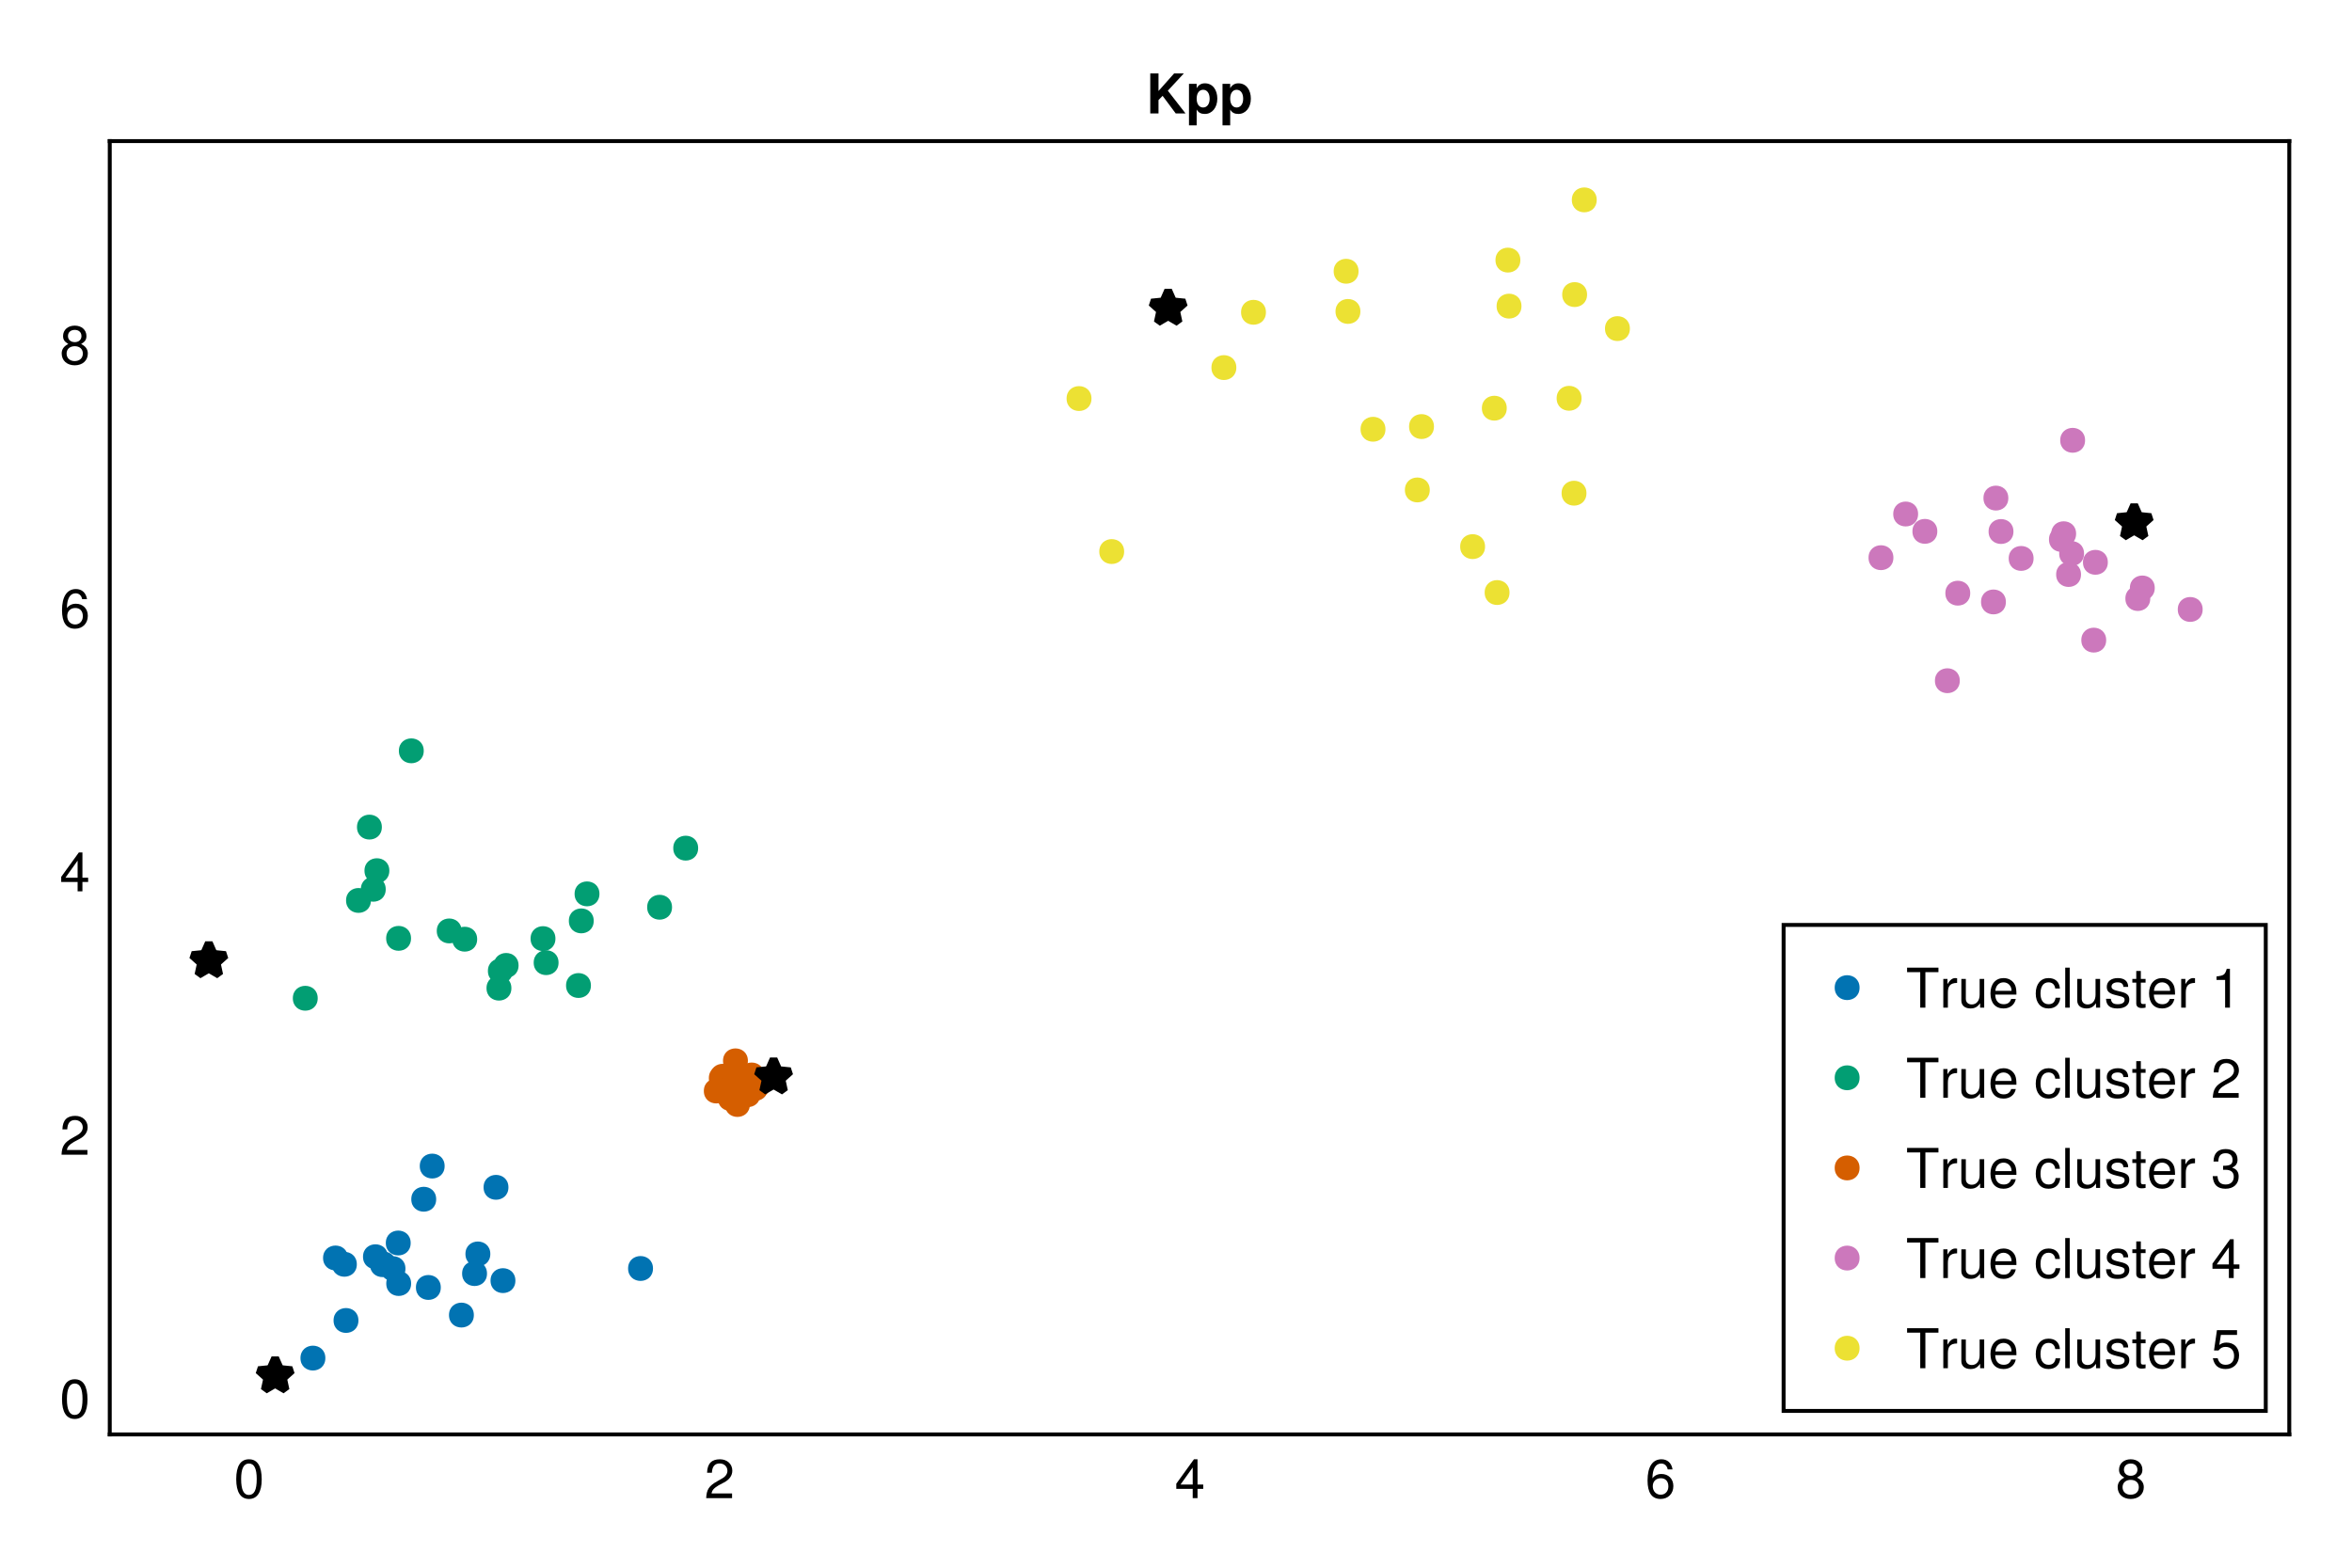<?xml version="1.0" encoding="UTF-8"?>
<svg xmlns="http://www.w3.org/2000/svg" xmlns:xlink="http://www.w3.org/1999/xlink" width="450" height="300" viewBox="0 0 450 300">
<defs>
<g>
<g id="glyph-0-0-f94950a9">
<path d="M 5.328 -3.578 C 5.328 -1.141 4.469 0.156 2.891 0.156 C 1.297 0.156 0.453 -1.141 0.453 -3.641 C 0.453 -6.141 1.281 -7.438 2.891 -7.438 C 4.5 -7.438 5.328 -6.156 5.328 -3.578 Z M 4.375 -3.672 C 4.375 -5.656 3.891 -6.625 2.891 -6.625 C 1.891 -6.625 1.391 -5.672 1.391 -3.641 C 1.391 -1.594 1.891 -0.609 2.859 -0.609 C 3.891 -0.609 4.375 -1.547 4.375 -3.672 Z M 4.375 -3.672 "/>
</g>
<g id="glyph-1-0-f94950a9">
<path d="M 5.359 -5.266 C 5.359 -4.344 4.828 -3.562 3.797 -3.016 C 3.797 -3.016 2.734 -2.453 2.734 -2.453 C 1.828 -1.906 1.484 -1.516 1.391 -0.906 C 1.391 -0.906 5.312 -0.906 5.312 -0.906 C 5.312 -0.906 5.312 0 5.312 0 C 5.312 0 0.359 0 0.359 0 C 0.438 -1.641 0.891 -2.344 2.453 -3.219 C 2.453 -3.219 3.406 -3.766 3.406 -3.766 C 4.078 -4.141 4.422 -4.656 4.422 -5.234 C 4.422 -6.031 3.797 -6.641 2.953 -6.641 C 2.031 -6.641 1.516 -6.109 1.453 -4.859 C 1.453 -4.859 0.531 -4.859 0.531 -4.859 C 0.578 -6.672 1.453 -7.438 2.984 -7.438 C 4.391 -7.438 5.359 -6.516 5.359 -5.266 Z M 5.359 -5.266 "/>
</g>
<g id="glyph-1-1-f94950a9">
<path d="M 5.453 -1.781 C 5.453 -1.781 4.359 -1.781 4.359 -1.781 C 4.359 -1.781 4.359 0 4.359 0 C 4.359 0 3.438 0 3.438 0 C 3.438 0 3.438 -1.781 3.438 -1.781 C 3.438 -1.781 0.297 -1.781 0.297 -1.781 C 0.297 -1.781 0.297 -2.766 0.297 -2.766 C 0.297 -2.766 3.672 -7.438 3.672 -7.438 C 3.672 -7.438 4.359 -7.438 4.359 -7.438 C 4.359 -7.438 4.359 -2.609 4.359 -2.609 C 4.359 -2.609 5.453 -2.609 5.453 -2.609 C 5.453 -2.609 5.453 -1.781 5.453 -1.781 Z M 3.438 -2.609 C 3.438 -2.609 3.438 -5.875 3.438 -5.875 C 3.438 -5.875 1.109 -2.609 1.109 -2.609 C 1.109 -2.609 3.438 -2.609 3.438 -2.609 Z M 3.438 -2.609 "/>
</g>
<g id="glyph-1-2-f94950a9">
<path d="M 5.391 -2.094 C 5.391 -0.75 4.359 0.156 2.891 0.156 C 1.422 0.156 0.391 -0.75 0.391 -2.109 C 0.391 -2.922 0.812 -3.5 1.656 -3.922 C 0.906 -4.391 0.656 -4.766 0.656 -5.453 C 0.656 -6.625 1.578 -7.438 2.891 -7.438 C 4.203 -7.438 5.125 -6.625 5.125 -5.453 C 5.125 -4.75 4.875 -4.375 4.109 -3.922 C 4.969 -3.5 5.391 -2.922 5.391 -2.094 Z M 4.172 -5.438 C 4.172 -6.156 3.672 -6.625 2.891 -6.625 C 2.109 -6.625 1.594 -6.156 1.594 -5.453 C 1.594 -4.75 2.109 -4.281 2.891 -4.281 C 3.672 -4.281 4.172 -4.75 4.172 -5.438 Z M 4.438 -2.094 C 4.438 -2.969 3.812 -3.5 2.891 -3.5 C 1.969 -3.5 1.328 -2.969 1.328 -2.094 C 1.328 -1.219 1.969 -0.656 2.859 -0.656 C 3.812 -0.656 4.438 -1.203 4.438 -2.094 Z M 4.438 -2.094 "/>
</g>
<g id="glyph-1-3-f94950a9">
<path d="M 5.062 0 C 5.062 0 4.281 0 4.281 0 C 4.281 0 4.281 -0.844 4.281 -0.844 C 3.766 -0.125 3.25 0.156 2.438 0.156 C 1.359 0.156 0.688 -0.438 0.688 -1.344 C 0.688 -1.344 0.688 -5.5 0.688 -5.5 C 0.688 -5.5 1.547 -5.5 1.547 -5.5 C 1.547 -5.5 1.547 -1.688 1.547 -1.688 C 1.547 -1.031 2 -0.609 2.688 -0.609 C 3.594 -0.609 4.188 -1.344 4.188 -2.469 C 4.188 -2.469 4.188 -5.5 4.188 -5.5 C 4.188 -5.5 5.062 -5.5 5.062 -5.5 C 5.062 -5.5 5.062 0 5.062 0 Z M 5.062 0 "/>
</g>
<g id="glyph-1-4-f94950a9">
</g>
<g id="glyph-1-5-f94950a9">
<path d="M 5.016 -1.891 C 4.906 -0.625 4.078 0.156 2.766 0.156 C 1.266 0.156 0.328 -0.922 0.328 -2.703 C 0.328 -4.531 1.297 -5.656 2.766 -5.656 C 4 -5.656 4.844 -5 4.953 -3.656 C 4.953 -3.656 4.062 -3.656 4.062 -3.656 C 3.953 -4.422 3.5 -4.844 2.766 -4.844 C 1.812 -4.844 1.234 -4.078 1.234 -2.703 C 1.234 -1.391 1.812 -0.656 2.781 -0.656 C 3.531 -0.656 3.984 -1.016 4.125 -1.891 C 4.125 -1.891 5.016 -1.891 5.016 -1.891 Z M 5.016 -1.891 "/>
</g>
<g id="glyph-1-6-f94950a9">
<path d="M 1.578 0 C 1.578 0 0.719 0 0.719 0 C 0.719 0 0.719 -7.656 0.719 -7.656 C 0.719 -7.656 1.578 -7.656 1.578 -7.656 C 1.578 -7.656 1.578 0 1.578 0 Z M 1.578 0 "/>
</g>
<g id="glyph-1-7-f94950a9">
<path d="M 4.812 -1.547 C 4.812 -0.484 3.938 0.156 2.547 0.156 C 1.109 0.156 0.406 -0.406 0.359 -1.688 C 0.359 -1.688 1.281 -1.688 1.281 -1.688 C 1.391 -0.844 1.844 -0.656 2.625 -0.656 C 3.391 -0.656 3.906 -0.953 3.906 -1.469 C 3.906 -1.875 3.672 -2.047 3.062 -2.188 C 3.062 -2.188 2.234 -2.391 2.234 -2.391 C 0.938 -2.703 0.5 -3.125 0.5 -3.984 C 0.5 -5 1.328 -5.656 2.609 -5.656 C 3.875 -5.656 4.594 -5.047 4.594 -3.969 C 4.594 -3.969 3.672 -3.969 3.672 -3.969 C 3.656 -4.547 3.281 -4.844 2.578 -4.844 C 1.859 -4.844 1.406 -4.531 1.406 -4.016 C 1.406 -3.641 1.719 -3.406 2.422 -3.234 C 2.422 -3.234 3.266 -3.031 3.266 -3.031 C 4.359 -2.766 4.812 -2.359 4.812 -1.547 Z M 4.812 -1.547 "/>
</g>
<g id="glyph-1-8-f94950a9">
<path d="M 2.672 0 C 2.375 0.047 2.156 0.078 1.953 0.078 C 1.266 0.078 0.891 -0.234 0.891 -0.797 C 0.891 -0.797 0.891 -4.781 0.891 -4.781 C 0.891 -4.781 0.141 -4.781 0.141 -4.781 C 0.141 -4.781 0.141 -5.5 0.141 -5.5 C 0.141 -5.5 0.891 -5.5 0.891 -5.5 C 0.891 -5.5 0.891 -7.016 0.891 -7.016 C 0.891 -7.016 1.766 -7.016 1.766 -7.016 C 1.766 -7.016 1.766 -5.5 1.766 -5.5 C 1.766 -5.5 2.672 -5.5 2.672 -5.5 C 2.672 -5.5 2.672 -4.781 2.672 -4.781 C 2.672 -4.781 1.766 -4.781 1.766 -4.781 C 1.766 -4.781 1.766 -1.188 1.766 -1.188 C 1.766 -0.797 1.875 -0.688 2.25 -0.688 C 2.422 -0.688 2.547 -0.703 2.672 -0.734 C 2.672 -0.734 2.672 0 2.672 0 Z M 2.672 0 "/>
</g>
<g id="glyph-1-9-f94950a9">
<path d="M 5.391 -2.5 C 5.391 -2.5 1.328 -2.5 1.328 -2.5 C 1.359 -1.234 2.031 -0.656 2.953 -0.656 C 3.656 -0.656 4.141 -0.938 4.391 -1.672 C 4.391 -1.672 5.266 -1.672 5.266 -1.672 C 5.047 -0.562 4.172 0.156 2.922 0.156 C 1.375 0.156 0.422 -0.906 0.422 -2.719 C 0.422 -4.531 1.406 -5.656 2.938 -5.656 C 3.969 -5.656 4.812 -5.109 5.172 -4.203 C 5.328 -3.797 5.391 -3.297 5.391 -2.5 Z M 4.453 -3.281 C 4.453 -4.141 3.797 -4.844 2.922 -4.844 C 2.047 -4.844 1.422 -4.188 1.359 -3.219 C 1.359 -3.219 4.438 -3.219 4.438 -3.219 C 4.453 -3.234 4.453 -3.281 4.453 -3.281 Z M 4.453 -3.281 "/>
</g>
<g id="glyph-1-10-f94950a9">
<path d="M 3.375 -4.734 C 2.016 -4.719 1.609 -4.094 1.609 -2.859 C 1.609 -2.859 1.609 0 1.609 0 C 1.609 0 0.734 0 0.734 0 C 0.734 0 0.734 -5.5 0.734 -5.5 C 0.734 -5.5 1.531 -5.5 1.531 -5.5 C 1.531 -5.5 1.531 -4.5 1.531 -4.5 C 2.031 -5.328 2.469 -5.656 3.031 -5.656 C 3.156 -5.656 3.219 -5.656 3.375 -5.625 C 3.375 -5.625 3.375 -4.734 3.375 -4.734 Z M 3.375 -4.734 "/>
</g>
<g id="glyph-1-11-f94950a9">
<path d="M 5.312 -2.156 C 5.312 -0.75 4.328 0.156 2.797 0.156 C 1.266 0.156 0.453 -0.594 0.344 -2.25 C 0.344 -2.25 1.266 -2.25 1.266 -2.25 C 1.328 -1.172 1.812 -0.656 2.828 -0.656 C 3.797 -0.656 4.375 -1.219 4.375 -2.156 C 4.375 -2.984 3.844 -3.469 2.828 -3.469 C 2.828 -3.469 2.328 -3.469 2.328 -3.469 C 2.328 -3.469 2.328 -4.234 2.328 -4.234 C 3.797 -4.234 4.141 -4.562 4.141 -5.359 C 4.141 -6.156 3.656 -6.641 2.828 -6.641 C 1.891 -6.641 1.438 -6.141 1.422 -5.047 C 1.422 -5.047 0.5 -5.047 0.5 -5.047 C 0.531 -6.625 1.328 -7.438 2.828 -7.438 C 4.234 -7.438 5.094 -6.672 5.094 -5.391 C 5.094 -4.656 4.75 -4.172 4.047 -3.891 C 4.953 -3.594 5.312 -3.062 5.312 -2.156 Z M 5.312 -2.156 "/>
</g>
<g id="glyph-1-12-f94950a9">
<path d="M 5.391 -2.469 C 5.391 -0.891 4.344 0.156 2.828 0.156 C 1.516 0.156 0.672 -0.438 0.375 -1.906 C 0.375 -1.906 1.297 -1.906 1.297 -1.906 C 1.516 -1.078 2 -0.656 2.812 -0.656 C 3.828 -0.656 4.438 -1.266 4.438 -2.344 C 4.438 -3.438 3.812 -4.078 2.812 -4.078 C 2.234 -4.078 1.875 -3.906 1.453 -3.391 C 1.453 -3.391 0.594 -3.391 0.594 -3.391 C 0.594 -3.391 1.156 -7.281 1.156 -7.281 C 1.156 -7.281 5 -7.281 5 -7.281 C 5 -7.281 5 -6.375 5 -6.375 C 5 -6.375 1.906 -6.375 1.906 -6.375 C 1.906 -6.375 1.609 -4.453 1.609 -4.453 C 2.031 -4.766 2.453 -4.906 2.984 -4.906 C 4.406 -4.906 5.391 -3.938 5.391 -2.469 Z M 5.391 -2.469 "/>
</g>
<g id="glyph-2-0-f94950a9">
<path d="M 5.391 -2.312 C 5.391 -0.844 4.375 0.156 2.953 0.156 C 1.25 0.156 0.453 -1.078 0.453 -3.391 C 0.453 -5.984 1.391 -7.438 3.125 -7.438 C 4.25 -7.438 5.047 -6.719 5.234 -5.5 C 5.234 -5.5 4.312 -5.5 4.312 -5.5 C 4.156 -6.219 3.703 -6.625 3.062 -6.625 C 2 -6.625 1.406 -5.625 1.391 -3.797 C 1.797 -4.344 2.375 -4.625 3.109 -4.625 C 4.438 -4.625 5.391 -3.703 5.391 -2.312 Z M 4.438 -2.234 C 4.438 -3.234 3.891 -3.812 3 -3.812 C 2.078 -3.812 1.453 -3.219 1.453 -2.281 C 1.453 -1.328 2.094 -0.656 2.969 -0.656 C 3.812 -0.656 4.438 -1.297 4.438 -2.234 Z M 4.438 -2.234 "/>
</g>
<g id="glyph-3-0-f94950a9">
<path d="M 5.328 -3.578 C 5.328 -1.141 4.469 0.156 2.891 0.156 C 1.297 0.156 0.453 -1.141 0.453 -3.641 C 0.453 -6.141 1.281 -7.438 2.891 -7.438 C 4.5 -7.438 5.328 -6.156 5.328 -3.578 Z M 4.375 -3.672 C 4.375 -5.656 3.891 -6.625 2.891 -6.625 C 1.891 -6.625 1.391 -5.672 1.391 -3.641 C 1.391 -1.594 1.891 -0.609 2.859 -0.609 C 3.891 -0.609 4.375 -1.547 4.375 -3.672 Z M 4.375 -3.672 "/>
</g>
<g id="glyph-4-0-f94950a9">
<path d="M 5.359 -5.266 C 5.359 -4.344 4.828 -3.562 3.797 -3.016 C 3.797 -3.016 2.734 -2.453 2.734 -2.453 C 1.828 -1.906 1.484 -1.516 1.391 -0.906 C 1.391 -0.906 5.312 -0.906 5.312 -0.906 C 5.312 -0.906 5.312 0 5.312 0 C 5.312 0 0.359 0 0.359 0 C 0.438 -1.641 0.891 -2.344 2.453 -3.219 C 2.453 -3.219 3.406 -3.766 3.406 -3.766 C 4.078 -4.141 4.422 -4.656 4.422 -5.234 C 4.422 -6.031 3.797 -6.641 2.953 -6.641 C 2.031 -6.641 1.516 -6.109 1.453 -4.859 C 1.453 -4.859 0.531 -4.859 0.531 -4.859 C 0.578 -6.672 1.453 -7.438 2.984 -7.438 C 4.391 -7.438 5.359 -6.516 5.359 -5.266 Z M 5.359 -5.266 "/>
</g>
<g id="glyph-5-0-f94950a9">
<path d="M 5.453 -1.781 C 5.453 -1.781 4.359 -1.781 4.359 -1.781 C 4.359 -1.781 4.359 0 4.359 0 C 4.359 0 3.438 0 3.438 0 C 3.438 0 3.438 -1.781 3.438 -1.781 C 3.438 -1.781 0.297 -1.781 0.297 -1.781 C 0.297 -1.781 0.297 -2.766 0.297 -2.766 C 0.297 -2.766 3.672 -7.438 3.672 -7.438 C 3.672 -7.438 4.359 -7.438 4.359 -7.438 C 4.359 -7.438 4.359 -2.609 4.359 -2.609 C 4.359 -2.609 5.453 -2.609 5.453 -2.609 C 5.453 -2.609 5.453 -1.781 5.453 -1.781 Z M 3.438 -2.609 C 3.438 -2.609 3.438 -5.875 3.438 -5.875 C 3.438 -5.875 1.109 -2.609 1.109 -2.609 C 1.109 -2.609 3.438 -2.609 3.438 -2.609 Z M 3.438 -2.609 "/>
</g>
<g id="glyph-5-1-f94950a9">
<path d="M 5.391 -2.312 C 5.391 -0.844 4.375 0.156 2.953 0.156 C 1.25 0.156 0.453 -1.078 0.453 -3.391 C 0.453 -5.984 1.391 -7.438 3.125 -7.438 C 4.25 -7.438 5.047 -6.719 5.234 -5.5 C 5.234 -5.5 4.312 -5.5 4.312 -5.5 C 4.156 -6.219 3.703 -6.625 3.062 -6.625 C 2 -6.625 1.406 -5.625 1.391 -3.797 C 1.797 -4.344 2.375 -4.625 3.109 -4.625 C 4.438 -4.625 5.391 -3.703 5.391 -2.312 Z M 4.438 -2.234 C 4.438 -3.234 3.891 -3.812 3 -3.812 C 2.078 -3.812 1.453 -3.219 1.453 -2.281 C 1.453 -1.328 2.094 -0.656 2.969 -0.656 C 3.812 -0.656 4.438 -1.297 4.438 -2.234 Z M 4.438 -2.234 "/>
</g>
<g id="glyph-6-0-f94950a9">
<path d="M 5.391 -2.094 C 5.391 -0.75 4.359 0.156 2.891 0.156 C 1.422 0.156 0.391 -0.75 0.391 -2.109 C 0.391 -2.922 0.812 -3.5 1.656 -3.922 C 0.906 -4.391 0.656 -4.766 0.656 -5.453 C 0.656 -6.625 1.578 -7.438 2.891 -7.438 C 4.203 -7.438 5.125 -6.625 5.125 -5.453 C 5.125 -4.75 4.875 -4.375 4.109 -3.922 C 4.969 -3.5 5.391 -2.922 5.391 -2.094 Z M 4.172 -5.438 C 4.172 -6.156 3.672 -6.625 2.891 -6.625 C 2.109 -6.625 1.594 -6.156 1.594 -5.453 C 1.594 -4.75 2.109 -4.281 2.891 -4.281 C 3.672 -4.281 4.172 -4.75 4.172 -5.438 Z M 4.438 -2.094 C 4.438 -2.969 3.812 -3.5 2.891 -3.5 C 1.969 -3.5 1.328 -2.969 1.328 -2.094 C 1.328 -1.219 1.969 -0.656 2.859 -0.656 C 3.812 -0.656 4.438 -1.203 4.438 -2.094 Z M 4.438 -2.094 "/>
</g>
<g id="glyph-7-0-f94950a9">
<path d="M 7.531 0 C 7.531 0 5.656 0 5.656 0 C 5.656 0 3.141 -3.375 3.141 -3.375 C 3.141 -3.375 2.359 -2.562 2.359 -2.562 C 2.359 -2.562 2.359 0 2.359 0 C 2.359 0 0.781 0 0.781 0 C 0.781 0 0.781 -7.656 0.781 -7.656 C 0.781 -7.656 2.359 -7.656 2.359 -7.656 C 2.359 -7.656 2.359 -4.297 2.359 -4.297 C 2.359 -4.297 5.344 -7.656 5.344 -7.656 C 5.344 -7.656 7.203 -7.656 7.203 -7.656 C 7.203 -7.656 4.141 -4.359 4.141 -4.359 C 4.141 -4.359 7.531 0 7.531 0 Z M 7.531 0 "/>
</g>
<g id="glyph-7-1-f94950a9">
<path d="M 6.031 -2.828 C 6.031 -1.109 5.016 0.094 3.656 0.094 C 2.938 0.094 2.438 -0.125 2.078 -0.75 C 2.078 -0.75 2.078 2.281 2.078 2.281 C 2.078 2.281 0.609 2.281 0.609 2.281 C 0.609 2.281 0.609 -5.672 0.609 -5.672 C 0.609 -5.672 2.078 -5.672 2.078 -5.672 C 2.078 -5.672 2.078 -4.828 2.078 -4.828 C 2.438 -5.453 2.938 -5.766 3.656 -5.766 C 5.141 -5.766 6.031 -4.516 6.031 -2.828 Z M 4.562 -2.812 C 4.562 -3.891 4.062 -4.531 3.312 -4.531 C 2.578 -4.531 2.078 -3.891 2.078 -2.828 C 2.078 -1.781 2.578 -1.141 3.312 -1.141 C 4.047 -1.141 4.562 -1.781 4.562 -2.812 Z M 4.562 -2.812 "/>
</g>
<g id="glyph-8-0-f94950a9">
<path d="M 6.031 -2.828 C 6.031 -1.109 5.016 0.094 3.656 0.094 C 2.938 0.094 2.438 -0.125 2.078 -0.75 C 2.078 -0.75 2.078 2.281 2.078 2.281 C 2.078 2.281 0.609 2.281 0.609 2.281 C 0.609 2.281 0.609 -5.672 0.609 -5.672 C 0.609 -5.672 2.078 -5.672 2.078 -5.672 C 2.078 -5.672 2.078 -4.828 2.078 -4.828 C 2.438 -5.453 2.938 -5.766 3.656 -5.766 C 5.141 -5.766 6.031 -4.516 6.031 -2.828 Z M 4.562 -2.812 C 4.562 -3.891 4.062 -4.531 3.312 -4.531 C 2.578 -4.531 2.078 -3.891 2.078 -2.828 C 2.078 -1.781 2.578 -1.141 3.312 -1.141 C 4.047 -1.141 4.562 -1.781 4.562 -2.812 Z M 4.562 -2.812 "/>
</g>
<g id="glyph-9-0-f94950a9">
<path d="M 6.219 -6.797 C 6.219 -6.797 3.719 -6.797 3.719 -6.797 C 3.719 -6.797 3.719 0 3.719 0 C 3.719 0 2.734 0 2.734 0 C 2.734 0 2.734 -6.797 2.734 -6.797 C 2.734 -6.797 0.219 -6.797 0.219 -6.797 C 0.219 -6.797 0.219 -7.656 0.219 -7.656 C 0.219 -7.656 6.219 -7.656 6.219 -7.656 C 6.219 -7.656 6.219 -6.797 6.219 -6.797 Z M 6.219 -6.797 "/>
</g>
<g id="glyph-9-1-f94950a9">
<path d="M 3.375 -4.734 C 2.016 -4.719 1.609 -4.094 1.609 -2.859 C 1.609 -2.859 1.609 0 1.609 0 C 1.609 0 0.734 0 0.734 0 C 0.734 0 0.734 -5.5 0.734 -5.5 C 0.734 -5.5 1.531 -5.5 1.531 -5.5 C 1.531 -5.5 1.531 -4.5 1.531 -4.5 C 2.031 -5.328 2.469 -5.656 3.031 -5.656 C 3.156 -5.656 3.219 -5.656 3.375 -5.625 C 3.375 -5.625 3.375 -4.734 3.375 -4.734 Z M 3.375 -4.734 "/>
</g>
<g id="glyph-9-2-f94950a9">
<path d="M 5.391 -2.5 C 5.391 -2.5 1.328 -2.5 1.328 -2.5 C 1.359 -1.234 2.031 -0.656 2.953 -0.656 C 3.656 -0.656 4.141 -0.938 4.391 -1.672 C 4.391 -1.672 5.266 -1.672 5.266 -1.672 C 5.047 -0.562 4.172 0.156 2.922 0.156 C 1.375 0.156 0.422 -0.906 0.422 -2.719 C 0.422 -4.531 1.406 -5.656 2.938 -5.656 C 3.969 -5.656 4.812 -5.109 5.172 -4.203 C 5.328 -3.797 5.391 -3.297 5.391 -2.5 Z M 4.453 -3.281 C 4.453 -4.141 3.797 -4.844 2.922 -4.844 C 2.047 -4.844 1.422 -4.188 1.359 -3.219 C 1.359 -3.219 4.438 -3.219 4.438 -3.219 C 4.453 -3.234 4.453 -3.281 4.453 -3.281 Z M 4.453 -3.281 "/>
</g>
<g id="glyph-10-0-f94950a9">
<path d="M 5.062 0 C 5.062 0 4.281 0 4.281 0 C 4.281 0 4.281 -0.844 4.281 -0.844 C 3.766 -0.125 3.25 0.156 2.438 0.156 C 1.359 0.156 0.688 -0.438 0.688 -1.344 C 0.688 -1.344 0.688 -5.5 0.688 -5.5 C 0.688 -5.5 1.547 -5.5 1.547 -5.5 C 1.547 -5.5 1.547 -1.688 1.547 -1.688 C 1.547 -1.031 2 -0.609 2.688 -0.609 C 3.594 -0.609 4.188 -1.344 4.188 -2.469 C 4.188 -2.469 4.188 -5.5 4.188 -5.5 C 4.188 -5.5 5.062 -5.5 5.062 -5.5 C 5.062 -5.5 5.062 0 5.062 0 Z M 5.062 0 "/>
</g>
<g id="glyph-10-1-f94950a9">
</g>
<g id="glyph-10-2-f94950a9">
<path d="M 5.016 -1.891 C 4.906 -0.625 4.078 0.156 2.766 0.156 C 1.266 0.156 0.328 -0.922 0.328 -2.703 C 0.328 -4.531 1.297 -5.656 2.766 -5.656 C 4 -5.656 4.844 -5 4.953 -3.656 C 4.953 -3.656 4.062 -3.656 4.062 -3.656 C 3.953 -4.422 3.5 -4.844 2.766 -4.844 C 1.812 -4.844 1.234 -4.078 1.234 -2.703 C 1.234 -1.391 1.812 -0.656 2.781 -0.656 C 3.531 -0.656 3.984 -1.016 4.125 -1.891 C 4.125 -1.891 5.016 -1.891 5.016 -1.891 Z M 5.016 -1.891 "/>
</g>
<g id="glyph-10-3-f94950a9">
<path d="M 1.578 0 C 1.578 0 0.719 0 0.719 0 C 0.719 0 0.719 -7.656 0.719 -7.656 C 0.719 -7.656 1.578 -7.656 1.578 -7.656 C 1.578 -7.656 1.578 0 1.578 0 Z M 1.578 0 "/>
</g>
<g id="glyph-10-4-f94950a9">
<path d="M 4.812 -1.547 C 4.812 -0.484 3.938 0.156 2.547 0.156 C 1.109 0.156 0.406 -0.406 0.359 -1.688 C 0.359 -1.688 1.281 -1.688 1.281 -1.688 C 1.391 -0.844 1.844 -0.656 2.625 -0.656 C 3.391 -0.656 3.906 -0.953 3.906 -1.469 C 3.906 -1.875 3.672 -2.047 3.062 -2.188 C 3.062 -2.188 2.234 -2.391 2.234 -2.391 C 0.938 -2.703 0.5 -3.125 0.5 -3.984 C 0.5 -5 1.328 -5.656 2.609 -5.656 C 3.875 -5.656 4.594 -5.047 4.594 -3.969 C 4.594 -3.969 3.672 -3.969 3.672 -3.969 C 3.656 -4.547 3.281 -4.844 2.578 -4.844 C 1.859 -4.844 1.406 -4.531 1.406 -4.016 C 1.406 -3.641 1.719 -3.406 2.422 -3.234 C 2.422 -3.234 3.266 -3.031 3.266 -3.031 C 4.359 -2.766 4.812 -2.359 4.812 -1.547 Z M 4.812 -1.547 "/>
</g>
<g id="glyph-10-5-f94950a9">
<path d="M 2.672 0 C 2.375 0.047 2.156 0.078 1.953 0.078 C 1.266 0.078 0.891 -0.234 0.891 -0.797 C 0.891 -0.797 0.891 -4.781 0.891 -4.781 C 0.891 -4.781 0.141 -4.781 0.141 -4.781 C 0.141 -4.781 0.141 -5.5 0.141 -5.5 C 0.141 -5.5 0.891 -5.5 0.891 -5.5 C 0.891 -5.5 0.891 -7.016 0.891 -7.016 C 0.891 -7.016 1.766 -7.016 1.766 -7.016 C 1.766 -7.016 1.766 -5.5 1.766 -5.5 C 1.766 -5.5 2.672 -5.5 2.672 -5.5 C 2.672 -5.5 2.672 -4.781 2.672 -4.781 C 2.672 -4.781 1.766 -4.781 1.766 -4.781 C 1.766 -4.781 1.766 -1.188 1.766 -1.188 C 1.766 -0.797 1.875 -0.688 2.25 -0.688 C 2.422 -0.688 2.547 -0.703 2.672 -0.734 C 2.672 -0.734 2.672 0 2.672 0 Z M 2.672 0 "/>
</g>
<g id="glyph-10-6-f94950a9">
<path d="M 5.391 -2.5 C 5.391 -2.5 1.328 -2.5 1.328 -2.5 C 1.359 -1.234 2.031 -0.656 2.953 -0.656 C 3.656 -0.656 4.141 -0.938 4.391 -1.672 C 4.391 -1.672 5.266 -1.672 5.266 -1.672 C 5.047 -0.562 4.172 0.156 2.922 0.156 C 1.375 0.156 0.422 -0.906 0.422 -2.719 C 0.422 -4.531 1.406 -5.656 2.938 -5.656 C 3.969 -5.656 4.812 -5.109 5.172 -4.203 C 5.328 -3.797 5.391 -3.297 5.391 -2.5 Z M 4.453 -3.281 C 4.453 -4.141 3.797 -4.844 2.922 -4.844 C 2.047 -4.844 1.422 -4.188 1.359 -3.219 C 1.359 -3.219 4.438 -3.219 4.438 -3.219 C 4.453 -3.234 4.453 -3.281 4.453 -3.281 Z M 4.453 -3.281 "/>
</g>
<g id="glyph-10-7-f94950a9">
<path d="M 3.375 -4.734 C 2.016 -4.719 1.609 -4.094 1.609 -2.859 C 1.609 -2.859 1.609 0 1.609 0 C 1.609 0 0.734 0 0.734 0 C 0.734 0 0.734 -5.5 0.734 -5.5 C 0.734 -5.5 1.531 -5.5 1.531 -5.5 C 1.531 -5.5 1.531 -4.5 1.531 -4.5 C 2.031 -5.328 2.469 -5.656 3.031 -5.656 C 3.156 -5.656 3.219 -5.656 3.375 -5.625 C 3.375 -5.625 3.375 -4.734 3.375 -4.734 Z M 3.375 -4.734 "/>
</g>
<g id="glyph-10-8-f94950a9">
<path d="M 3.641 0 C 3.641 0 2.719 0 2.719 0 C 2.719 0 2.719 -5.297 2.719 -5.297 C 2.719 -5.297 1.078 -5.297 1.078 -5.297 C 1.078 -5.297 1.078 -5.969 1.078 -5.969 C 2.5 -6.141 2.703 -6.297 3.031 -7.438 C 3.031 -7.438 3.641 -7.438 3.641 -7.438 C 3.641 -7.438 3.641 0 3.641 0 Z M 3.641 0 "/>
</g>
<g id="glyph-10-9-f94950a9">
<path d="M 5.359 -5.266 C 5.359 -4.344 4.828 -3.562 3.797 -3.016 C 3.797 -3.016 2.734 -2.453 2.734 -2.453 C 1.828 -1.906 1.484 -1.516 1.391 -0.906 C 1.391 -0.906 5.312 -0.906 5.312 -0.906 C 5.312 -0.906 5.312 0 5.312 0 C 5.312 0 0.359 0 0.359 0 C 0.438 -1.641 0.891 -2.344 2.453 -3.219 C 2.453 -3.219 3.406 -3.766 3.406 -3.766 C 4.078 -4.141 4.422 -4.656 4.422 -5.234 C 4.422 -6.031 3.797 -6.641 2.953 -6.641 C 2.031 -6.641 1.516 -6.109 1.453 -4.859 C 1.453 -4.859 0.531 -4.859 0.531 -4.859 C 0.578 -6.672 1.453 -7.438 2.984 -7.438 C 4.391 -7.438 5.359 -6.516 5.359 -5.266 Z M 5.359 -5.266 "/>
</g>
<g id="glyph-11-0-f94950a9">
<path d="M 6.219 -6.797 C 6.219 -6.797 3.719 -6.797 3.719 -6.797 C 3.719 -6.797 3.719 0 3.719 0 C 3.719 0 2.734 0 2.734 0 C 2.734 0 2.734 -6.797 2.734 -6.797 C 2.734 -6.797 0.219 -6.797 0.219 -6.797 C 0.219 -6.797 0.219 -7.656 0.219 -7.656 C 0.219 -7.656 6.219 -7.656 6.219 -7.656 C 6.219 -7.656 6.219 -6.797 6.219 -6.797 Z M 6.219 -6.797 "/>
</g>
<g id="glyph-11-1-f94950a9">
<path d="M 3.375 -4.734 C 2.016 -4.719 1.609 -4.094 1.609 -2.859 C 1.609 -2.859 1.609 0 1.609 0 C 1.609 0 0.734 0 0.734 0 C 0.734 0 0.734 -5.5 0.734 -5.5 C 0.734 -5.5 1.531 -5.5 1.531 -5.5 C 1.531 -5.5 1.531 -4.5 1.531 -4.5 C 2.031 -5.328 2.469 -5.656 3.031 -5.656 C 3.156 -5.656 3.219 -5.656 3.375 -5.625 C 3.375 -5.625 3.375 -4.734 3.375 -4.734 Z M 3.375 -4.734 "/>
</g>
<g id="glyph-11-2-f94950a9">
<path d="M 5.391 -2.5 C 5.391 -2.5 1.328 -2.5 1.328 -2.5 C 1.359 -1.234 2.031 -0.656 2.953 -0.656 C 3.656 -0.656 4.141 -0.938 4.391 -1.672 C 4.391 -1.672 5.266 -1.672 5.266 -1.672 C 5.047 -0.562 4.172 0.156 2.922 0.156 C 1.375 0.156 0.422 -0.906 0.422 -2.719 C 0.422 -4.531 1.406 -5.656 2.938 -5.656 C 3.969 -5.656 4.812 -5.109 5.172 -4.203 C 5.328 -3.797 5.391 -3.297 5.391 -2.5 Z M 4.453 -3.281 C 4.453 -4.141 3.797 -4.844 2.922 -4.844 C 2.047 -4.844 1.422 -4.188 1.359 -3.219 C 1.359 -3.219 4.438 -3.219 4.438 -3.219 C 4.453 -3.234 4.453 -3.281 4.453 -3.281 Z M 4.453 -3.281 "/>
</g>
</g>
</defs>
<rect x="-45" y="-30" width="540" height="360" fill="rgb(100%, 100%, 100%)" fill-opacity="1"/>
<path fill-rule="nonzero" fill="rgb(100%, 100%, 100%)" fill-opacity="1" d="M 21 274.5 L 438 274.5 L 438 27 L 21 27 Z M 21 274.5 "/>
<g fill="rgb(0%, 0%, 0%)" fill-opacity="1">
<use xlink:href="#glyph-0-0-f94950a9" x="44.744" y="286.693"/>
</g>
<g fill="rgb(0%, 0%, 0%)" fill-opacity="1">
<use xlink:href="#glyph-1-0-f94950a9" x="134.752" y="286.693"/>
</g>
<g fill="rgb(0%, 0%, 0%)" fill-opacity="1">
<use xlink:href="#glyph-1-1-f94950a9" x="224.759" y="286.693"/>
</g>
<g fill="rgb(0%, 0%, 0%)" fill-opacity="1">
<use xlink:href="#glyph-2-0-f94950a9" x="314.767" y="286.693"/>
</g>
<g fill="rgb(0%, 0%, 0%)" fill-opacity="1">
<use xlink:href="#glyph-1-2-f94950a9" x="404.774" y="286.693"/>
</g>
<g fill="rgb(0%, 0%, 0%)" fill-opacity="1">
<use xlink:href="#glyph-3-0-f94950a9" x="11.412" y="271.381"/>
</g>
<g fill="rgb(0%, 0%, 0%)" fill-opacity="1">
<use xlink:href="#glyph-4-0-f94950a9" x="11.412" y="220.974"/>
</g>
<g fill="rgb(0%, 0%, 0%)" fill-opacity="1">
<use xlink:href="#glyph-5-0-f94950a9" x="11.412" y="170.567"/>
</g>
<g fill="rgb(0%, 0%, 0%)" fill-opacity="1">
<use xlink:href="#glyph-5-1-f94950a9" x="11.412" y="120.16"/>
</g>
<g fill="rgb(0%, 0%, 0%)" fill-opacity="1">
<use xlink:href="#glyph-6-0-f94950a9" x="11.412" y="69.753"/>
</g>
<g fill="rgb(0%, 0%, 0%)" fill-opacity="1">
<use xlink:href="#glyph-7-0-f94950a9" x="219.294" y="21.711"/>
</g>
<g fill="rgb(0%, 0%, 0%)" fill-opacity="1">
<use xlink:href="#glyph-8-0-f94950a9" x="226.875" y="21.711"/>
</g>
<g fill="rgb(0%, 0%, 0%)" fill-opacity="1">
<use xlink:href="#glyph-7-1-f94950a9" x="233.29" y="21.711"/>
</g>
<path fill-rule="nonzero" fill="rgb(0.392%, 45.098%, 69.804%)" fill-opacity="1" d="M 66.57 240.734 C 66.57 237.562 61.812 237.562 61.812 240.734 C 61.812 243.906 66.57 243.906 66.57 240.734 Z M 66.57 240.734 "/>
<path fill-rule="nonzero" fill="rgb(0.392%, 45.098%, 69.804%)" fill-opacity="1" d="M 68.27 241.941 C 68.27 238.766 63.512 238.766 63.512 241.941 C 63.512 245.113 68.27 245.113 68.27 241.941 Z M 68.27 241.941 "/>
<path fill-rule="nonzero" fill="rgb(0.392%, 45.098%, 69.804%)" fill-opacity="1" d="M 93.812 239.961 C 93.812 236.789 89.051 236.789 89.051 239.961 C 89.051 243.137 93.812 243.137 93.812 239.961 Z M 93.812 239.961 "/>
<path fill-rule="nonzero" fill="rgb(0.392%, 45.098%, 69.804%)" fill-opacity="1" d="M 75.754 241.883 C 75.754 238.711 70.992 238.711 70.992 241.883 C 70.992 245.055 75.754 245.055 75.754 241.883 Z M 75.754 241.883 "/>
<path fill-rule="nonzero" fill="rgb(0.392%, 45.098%, 69.804%)" fill-opacity="1" d="M 85.07 223.145 C 85.07 219.973 80.312 219.973 80.312 223.145 C 80.312 226.316 85.07 226.316 85.07 223.145 Z M 85.07 223.145 "/>
<path fill-rule="nonzero" fill="rgb(0.392%, 45.098%, 69.804%)" fill-opacity="1" d="M 84.336 246.375 C 84.336 243.199 79.578 243.199 79.578 246.375 C 79.578 249.547 84.336 249.547 84.336 246.375 Z M 84.336 246.375 "/>
<path fill-rule="nonzero" fill="rgb(0.392%, 45.098%, 69.804%)" fill-opacity="1" d="M 97.277 227.211 C 97.277 224.039 92.52 224.039 92.52 227.211 C 92.52 230.383 97.277 230.383 97.277 227.211 Z M 97.277 227.211 "/>
<path fill-rule="nonzero" fill="rgb(0.392%, 45.098%, 69.804%)" fill-opacity="1" d="M 78.574 237.867 C 78.574 234.695 73.816 234.695 73.816 237.867 C 73.816 241.039 78.574 241.039 78.574 237.867 Z M 78.574 237.867 "/>
<path fill-rule="nonzero" fill="rgb(0.392%, 45.098%, 69.804%)" fill-opacity="1" d="M 83.453 229.492 C 83.453 226.316 78.691 226.316 78.691 229.492 C 78.691 232.664 83.453 232.664 83.453 229.492 Z M 83.453 229.492 "/>
<path fill-rule="nonzero" fill="rgb(0.392%, 45.098%, 69.804%)" fill-opacity="1" d="M 90.66 251.66 C 90.66 248.488 85.902 248.488 85.902 251.66 C 85.902 254.832 90.66 254.832 90.66 251.66 Z M 90.66 251.66 "/>
<path fill-rule="nonzero" fill="rgb(0.392%, 45.098%, 69.804%)" fill-opacity="1" d="M 93.176 243.719 C 93.176 240.543 88.414 240.543 88.414 243.719 C 88.414 246.891 93.176 246.891 93.176 243.719 Z M 93.176 243.719 "/>
<path fill-rule="nonzero" fill="rgb(0.392%, 45.098%, 69.804%)" fill-opacity="1" d="M 68.578 252.691 C 68.578 249.52 63.82 249.52 63.82 252.691 C 63.82 255.863 68.578 255.863 68.578 252.691 Z M 68.578 252.691 "/>
<path fill-rule="nonzero" fill="rgb(0.392%, 45.098%, 69.804%)" fill-opacity="1" d="M 55.023 263.25 C 55.023 260.078 50.266 260.078 50.266 263.25 C 50.266 266.422 55.023 266.422 55.023 263.25 Z M 55.023 263.25 "/>
<path fill-rule="nonzero" fill="rgb(0.392%, 45.098%, 69.804%)" fill-opacity="1" d="M 77.574 242.773 C 77.574 239.602 72.816 239.602 72.816 242.773 C 72.816 245.945 77.574 245.945 77.574 242.773 Z M 77.574 242.773 "/>
<path fill-rule="nonzero" fill="rgb(0.392%, 45.098%, 69.804%)" fill-opacity="1" d="M 75.555 242.012 C 75.555 238.84 70.797 238.84 70.797 242.012 C 70.797 245.184 75.555 245.184 75.555 242.012 Z M 75.555 242.012 "/>
<path fill-rule="nonzero" fill="rgb(0.392%, 45.098%, 69.804%)" fill-opacity="1" d="M 62.25 259.891 C 62.25 256.719 57.488 256.719 57.488 259.891 C 57.488 263.062 62.25 263.062 62.25 259.891 Z M 62.25 259.891 "/>
<path fill-rule="nonzero" fill="rgb(0.392%, 45.098%, 69.804%)" fill-opacity="1" d="M 98.609 245.066 C 98.609 241.895 93.852 241.895 93.852 245.066 C 93.852 248.238 98.609 248.238 98.609 245.066 Z M 98.609 245.066 "/>
<path fill-rule="nonzero" fill="rgb(0.392%, 45.098%, 69.804%)" fill-opacity="1" d="M 74.211 240.492 C 74.211 237.32 69.453 237.32 69.453 240.492 C 69.453 243.664 74.211 243.664 74.211 240.492 Z M 74.211 240.492 "/>
<path fill-rule="nonzero" fill="rgb(0.392%, 45.098%, 69.804%)" fill-opacity="1" d="M 124.934 242.742 C 124.934 239.57 120.172 239.57 120.172 242.742 C 120.172 245.918 124.934 245.918 124.934 242.742 Z M 124.934 242.742 "/>
<path fill-rule="nonzero" fill="rgb(0.392%, 45.098%, 69.804%)" fill-opacity="1" d="M 78.66 245.621 C 78.66 242.449 73.902 242.449 73.902 245.621 C 73.902 248.793 78.66 248.793 78.66 245.621 Z M 78.66 245.621 "/>
<path fill-rule="nonzero" fill="rgb(0.784%, 61.961%, 45.098%)" fill-opacity="1" d="M 114.691 171.055 C 114.691 167.883 109.934 167.883 109.934 171.055 C 109.934 174.227 114.691 174.227 114.691 171.055 Z M 114.691 171.055 "/>
<path fill-rule="nonzero" fill="rgb(0.784%, 61.961%, 45.098%)" fill-opacity="1" d="M 73.059 158.277 C 73.059 155.105 68.301 155.105 68.301 158.277 C 68.301 161.449 73.059 161.449 73.059 158.277 Z M 73.059 158.277 "/>
<path fill-rule="nonzero" fill="rgb(0.784%, 61.961%, 45.098%)" fill-opacity="1" d="M 74.492 166.617 C 74.492 163.445 69.734 163.445 69.734 166.617 C 69.734 169.789 74.492 169.789 74.492 166.617 Z M 74.492 166.617 "/>
<path fill-rule="nonzero" fill="rgb(0.784%, 61.961%, 45.098%)" fill-opacity="1" d="M 106.27 179.617 C 106.27 176.445 101.512 176.445 101.512 179.617 C 101.512 182.793 106.27 182.793 106.27 179.617 Z M 106.27 179.617 "/>
<path fill-rule="nonzero" fill="rgb(0.784%, 61.961%, 45.098%)" fill-opacity="1" d="M 91.293 179.727 C 91.293 176.555 86.531 176.555 86.531 179.727 C 86.531 182.902 91.293 182.902 91.293 179.727 Z M 91.293 179.727 "/>
<path fill-rule="nonzero" fill="rgb(0.784%, 61.961%, 45.098%)" fill-opacity="1" d="M 78.641 179.566 C 78.641 176.395 73.883 176.395 73.883 179.566 C 73.883 182.738 78.641 182.738 78.641 179.566 Z M 78.641 179.566 "/>
<path fill-rule="nonzero" fill="rgb(0.784%, 61.961%, 45.098%)" fill-opacity="1" d="M 60.785 191.031 C 60.785 187.859 56.027 187.859 56.027 191.031 C 56.027 194.203 60.785 194.203 60.785 191.031 Z M 60.785 191.031 "/>
<path fill-rule="nonzero" fill="rgb(0.784%, 61.961%, 45.098%)" fill-opacity="1" d="M 106.867 184.219 C 106.867 181.047 102.109 181.047 102.109 184.219 C 102.109 187.391 106.867 187.391 106.867 184.219 Z M 106.867 184.219 "/>
<path fill-rule="nonzero" fill="rgb(0.784%, 61.961%, 45.098%)" fill-opacity="1" d="M 73.801 170.176 C 73.801 167.004 69.039 167.004 69.039 170.176 C 69.039 173.348 73.801 173.348 73.801 170.176 Z M 73.801 170.176 "/>
<path fill-rule="nonzero" fill="rgb(0.784%, 61.961%, 45.098%)" fill-opacity="1" d="M 113.059 188.594 C 113.059 185.422 108.301 185.422 108.301 188.594 C 108.301 191.766 113.059 191.766 113.059 188.594 Z M 113.059 188.594 "/>
<path fill-rule="nonzero" fill="rgb(0.784%, 61.961%, 45.098%)" fill-opacity="1" d="M 99.215 184.75 C 99.215 181.574 94.457 181.574 94.457 184.75 C 94.457 187.922 99.215 187.922 99.215 184.75 Z M 99.215 184.75 "/>
<path fill-rule="nonzero" fill="rgb(0.784%, 61.961%, 45.098%)" fill-opacity="1" d="M 128.578 173.613 C 128.578 170.441 123.82 170.441 123.82 173.613 C 123.82 176.785 128.578 176.785 128.578 173.613 Z M 128.578 173.613 "/>
<path fill-rule="nonzero" fill="rgb(0.784%, 61.961%, 45.098%)" fill-opacity="1" d="M 70.969 172.312 C 70.969 169.141 66.211 169.141 66.211 172.312 C 66.211 175.484 70.969 175.484 70.969 172.312 Z M 70.969 172.312 "/>
<path fill-rule="nonzero" fill="rgb(0.784%, 61.961%, 45.098%)" fill-opacity="1" d="M 133.574 162.305 C 133.574 159.133 128.812 159.133 128.812 162.305 C 128.812 165.477 133.574 165.477 133.574 162.305 Z M 133.574 162.305 "/>
<path fill-rule="nonzero" fill="rgb(0.784%, 61.961%, 45.098%)" fill-opacity="1" d="M 97.844 189.098 C 97.844 185.926 93.082 185.926 93.082 189.098 C 93.082 192.27 97.844 192.27 97.844 189.098 Z M 97.844 189.098 "/>
<path fill-rule="nonzero" fill="rgb(0.784%, 61.961%, 45.098%)" fill-opacity="1" d="M 81.074 143.68 C 81.074 140.508 76.316 140.508 76.316 143.68 C 76.316 146.855 81.074 146.855 81.074 143.68 Z M 81.074 143.68 "/>
<path fill-rule="nonzero" fill="rgb(0.784%, 61.961%, 45.098%)" fill-opacity="1" d="M 98.105 185.805 C 98.105 182.633 93.348 182.633 93.348 185.805 C 93.348 188.977 98.105 188.977 98.105 185.805 Z M 98.105 185.805 "/>
<path fill-rule="nonzero" fill="rgb(0.784%, 61.961%, 45.098%)" fill-opacity="1" d="M 113.594 176.223 C 113.594 173.051 108.836 173.051 108.836 176.223 C 108.836 179.398 113.594 179.398 113.594 176.223 Z M 113.594 176.223 "/>
<path fill-rule="nonzero" fill="rgb(0.784%, 61.961%, 45.098%)" fill-opacity="1" d="M 88.324 178.145 C 88.324 174.973 83.566 174.973 83.566 178.145 C 83.566 181.32 88.324 181.32 88.324 178.145 Z M 88.324 178.145 "/>
<path fill-rule="nonzero" fill="rgb(0.784%, 61.961%, 45.098%)" fill-opacity="1" d="M 42.332 183.812 C 42.332 180.641 37.574 180.641 37.574 183.812 C 37.574 186.984 42.332 186.984 42.332 183.812 Z M 42.332 183.812 "/>
<path fill-rule="nonzero" fill="rgb(83.529%, 36.863%, 0%)" fill-opacity="1" d="M 144.609 206.773 C 144.609 203.602 139.852 203.602 139.852 206.773 C 139.852 209.945 144.609 209.945 144.609 206.773 Z M 144.609 206.773 "/>
<path fill-rule="nonzero" fill="rgb(83.529%, 36.863%, 0%)" fill-opacity="1" d="M 146.887 208.285 C 146.887 205.113 142.129 205.113 142.129 208.285 C 142.129 211.457 146.887 211.457 146.887 208.285 Z M 146.887 208.285 "/>
<path fill-rule="nonzero" fill="rgb(83.529%, 36.863%, 0%)" fill-opacity="1" d="M 146.191 205.711 C 146.191 202.539 141.43 202.539 141.43 205.711 C 141.43 208.883 146.191 208.883 146.191 205.711 Z M 146.191 205.711 "/>
<path fill-rule="nonzero" fill="rgb(83.529%, 36.863%, 0%)" fill-opacity="1" d="M 140.648 205.957 C 140.648 202.785 135.891 202.785 135.891 205.957 C 135.891 209.133 140.648 209.133 140.648 205.957 Z M 140.648 205.957 "/>
<path fill-rule="nonzero" fill="rgb(83.529%, 36.863%, 0%)" fill-opacity="1" d="M 146.906 207.668 C 146.906 204.496 142.145 204.496 142.145 207.668 C 142.145 210.84 146.906 210.84 146.906 207.668 Z M 146.906 207.668 "/>
<path fill-rule="nonzero" fill="rgb(83.529%, 36.863%, 0%)" fill-opacity="1" d="M 144.816 208.504 C 144.816 205.332 140.059 205.332 140.059 208.504 C 140.059 211.676 144.816 211.676 144.816 208.504 Z M 144.816 208.504 "/>
<path fill-rule="nonzero" fill="rgb(83.529%, 36.863%, 0%)" fill-opacity="1" d="M 150.391 206.051 C 150.391 202.879 145.629 202.879 145.629 206.051 C 145.629 209.227 150.391 209.227 150.391 206.051 Z M 150.391 206.051 "/>
<path fill-rule="nonzero" fill="rgb(83.529%, 36.863%, 0%)" fill-opacity="1" d="M 145.453 209.484 C 145.453 206.312 140.691 206.312 140.691 209.484 C 140.691 212.66 145.453 212.66 145.453 209.484 Z M 145.453 209.484 "/>
<path fill-rule="nonzero" fill="rgb(83.529%, 36.863%, 0%)" fill-opacity="1" d="M 145.633 208.359 C 145.633 205.188 140.871 205.188 140.871 208.359 C 140.871 211.531 145.633 211.531 145.633 208.359 Z M 145.633 208.359 "/>
<path fill-rule="nonzero" fill="rgb(83.529%, 36.863%, 0%)" fill-opacity="1" d="M 147.379 207.496 C 147.379 204.324 142.621 204.324 142.621 207.496 C 142.621 210.668 147.379 210.668 147.379 207.496 Z M 147.379 207.496 "/>
<path fill-rule="nonzero" fill="rgb(83.529%, 36.863%, 0%)" fill-opacity="1" d="M 140.379 206.316 C 140.379 203.145 135.621 203.145 135.621 206.316 C 135.621 209.492 140.379 209.492 140.379 206.316 Z M 140.379 206.316 "/>
<path fill-rule="nonzero" fill="rgb(83.529%, 36.863%, 0%)" fill-opacity="1" d="M 142.891 206.598 C 142.891 203.426 138.133 203.426 138.133 206.598 C 138.133 209.77 142.891 209.77 142.891 206.598 Z M 142.891 206.598 "/>
<path fill-rule="nonzero" fill="rgb(83.529%, 36.863%, 0%)" fill-opacity="1" d="M 144.246 206.977 C 144.246 203.805 139.488 203.805 139.488 206.977 C 139.488 210.148 144.246 210.148 144.246 206.977 Z M 144.246 206.977 "/>
<path fill-rule="nonzero" fill="rgb(83.529%, 36.863%, 0%)" fill-opacity="1" d="M 146.059 207.426 C 146.059 204.254 141.297 204.254 141.297 207.426 C 141.297 210.598 146.059 210.598 146.059 207.426 Z M 146.059 207.426 "/>
<path fill-rule="nonzero" fill="rgb(83.529%, 36.863%, 0%)" fill-opacity="1" d="M 143.094 203.008 C 143.094 199.836 138.332 199.836 138.332 203.008 C 138.332 206.184 143.094 206.184 143.094 203.008 Z M 143.094 203.008 "/>
<path fill-rule="nonzero" fill="rgb(83.529%, 36.863%, 0%)" fill-opacity="1" d="M 143.469 211.359 C 143.469 208.188 138.711 208.188 138.711 211.359 C 138.711 214.535 143.469 214.535 143.469 211.359 Z M 143.469 211.359 "/>
<path fill-rule="nonzero" fill="rgb(83.529%, 36.863%, 0%)" fill-opacity="1" d="M 147.258 207.773 C 147.258 204.602 142.5 204.602 142.5 207.773 C 142.5 210.945 147.258 210.945 147.258 207.773 Z M 147.258 207.773 "/>
<path fill-rule="nonzero" fill="rgb(83.529%, 36.863%, 0%)" fill-opacity="1" d="M 144.199 208.457 C 144.199 205.285 139.441 205.285 139.441 208.457 C 139.441 211.629 144.199 211.629 144.199 208.457 Z M 144.199 208.457 "/>
<path fill-rule="nonzero" fill="rgb(83.529%, 36.863%, 0%)" fill-opacity="1" d="M 139.422 208.781 C 139.422 205.609 134.664 205.609 134.664 208.781 C 134.664 211.953 139.422 211.953 139.422 208.781 Z M 139.422 208.781 "/>
<path fill-rule="nonzero" fill="rgb(83.529%, 36.863%, 0%)" fill-opacity="1" d="M 142.121 210.215 C 142.121 207.043 137.363 207.043 137.363 210.215 C 137.363 213.391 142.121 213.391 142.121 210.215 Z M 142.121 210.215 "/>
<path fill-rule="nonzero" fill="rgb(80%, 47.059%, 73.725%)" fill-opacity="1" d="M 396.781 103.238 C 396.781 100.066 392.023 100.066 392.023 103.238 C 392.023 106.414 396.781 106.414 396.781 103.238 Z M 396.781 103.238 "/>
<path fill-rule="nonzero" fill="rgb(80%, 47.059%, 73.725%)" fill-opacity="1" d="M 397.215 102.137 C 397.215 98.965 392.457 98.965 392.457 102.137 C 392.457 105.309 397.215 105.309 397.215 102.137 Z M 397.215 102.137 "/>
<path fill-rule="nonzero" fill="rgb(80%, 47.059%, 73.725%)" fill-opacity="1" d="M 398.152 109.938 C 398.152 106.766 393.395 106.766 393.395 109.938 C 393.395 113.113 398.152 113.113 398.152 109.938 Z M 398.152 109.938 "/>
<path fill-rule="nonzero" fill="rgb(80%, 47.059%, 73.725%)" fill-opacity="1" d="M 410.707 100 C 410.707 96.824 405.945 96.824 405.945 100 C 405.945 103.172 410.707 103.172 410.707 100 Z M 410.707 100 "/>
<path fill-rule="nonzero" fill="rgb(80%, 47.059%, 73.725%)" fill-opacity="1" d="M 389.078 106.863 C 389.078 103.691 384.316 103.691 384.316 106.863 C 384.316 110.035 389.078 110.035 389.078 106.863 Z M 389.078 106.863 "/>
<path fill-rule="nonzero" fill="rgb(80%, 47.059%, 73.725%)" fill-opacity="1" d="M 362.258 106.723 C 362.258 103.547 357.5 103.547 357.5 106.723 C 357.5 109.895 362.258 109.895 362.258 106.723 Z M 362.258 106.723 "/>
<path fill-rule="nonzero" fill="rgb(80%, 47.059%, 73.725%)" fill-opacity="1" d="M 412.262 112.516 C 412.262 109.344 407.504 109.344 407.504 112.516 C 407.504 115.691 412.262 115.691 412.262 112.516 Z M 412.262 112.516 "/>
<path fill-rule="nonzero" fill="rgb(80%, 47.059%, 73.725%)" fill-opacity="1" d="M 374.961 130.266 C 374.961 127.094 370.203 127.094 370.203 130.266 C 370.203 133.438 374.961 133.438 374.961 130.266 Z M 374.961 130.266 "/>
<path fill-rule="nonzero" fill="rgb(80%, 47.059%, 73.725%)" fill-opacity="1" d="M 421.426 116.629 C 421.426 113.453 416.668 113.453 416.668 116.629 C 416.668 119.801 421.426 119.801 421.426 116.629 Z M 421.426 116.629 "/>
<path fill-rule="nonzero" fill="rgb(80%, 47.059%, 73.725%)" fill-opacity="1" d="M 383.781 115.191 C 383.781 112.02 379.023 112.02 379.023 115.191 C 379.023 118.363 383.781 118.363 383.781 115.191 Z M 383.781 115.191 "/>
<path fill-rule="nonzero" fill="rgb(80%, 47.059%, 73.725%)" fill-opacity="1" d="M 376.957 113.512 C 376.957 110.34 372.199 110.34 372.199 113.512 C 372.199 116.684 376.957 116.684 376.957 113.512 Z M 376.957 113.512 "/>
<path fill-rule="nonzero" fill="rgb(80%, 47.059%, 73.725%)" fill-opacity="1" d="M 370.66 101.684 C 370.66 98.512 365.898 98.512 365.898 101.684 C 365.898 104.855 370.66 104.855 370.66 101.684 Z M 370.66 101.684 "/>
<path fill-rule="nonzero" fill="rgb(80%, 47.059%, 73.725%)" fill-opacity="1" d="M 403.285 107.605 C 403.285 104.434 398.527 104.434 398.527 107.605 C 398.527 110.781 403.285 110.781 403.285 107.605 Z M 403.285 107.605 "/>
<path fill-rule="nonzero" fill="rgb(80%, 47.059%, 73.725%)" fill-opacity="1" d="M 385.227 101.715 C 385.227 98.539 380.469 98.539 380.469 101.715 C 380.469 104.887 385.227 104.887 385.227 101.715 Z M 385.227 101.715 "/>
<path fill-rule="nonzero" fill="rgb(80%, 47.059%, 73.725%)" fill-opacity="1" d="M 402.969 122.496 C 402.969 119.324 398.211 119.324 398.211 122.496 C 398.211 125.668 402.969 125.668 402.969 122.496 Z M 402.969 122.496 "/>
<path fill-rule="nonzero" fill="rgb(80%, 47.059%, 73.725%)" fill-opacity="1" d="M 366.984 98.363 C 366.984 95.191 362.227 95.191 362.227 98.363 C 362.227 101.535 366.984 101.535 366.984 98.363 Z M 366.984 98.363 "/>
<path fill-rule="nonzero" fill="rgb(80%, 47.059%, 73.725%)" fill-opacity="1" d="M 398.93 84.258 C 398.93 81.086 394.172 81.086 394.172 84.258 C 394.172 87.43 398.93 87.43 398.93 84.258 Z M 398.93 84.258 "/>
<path fill-rule="nonzero" fill="rgb(80%, 47.059%, 73.725%)" fill-opacity="1" d="M 384.246 95.316 C 384.246 92.145 379.488 92.145 379.488 95.316 C 379.488 98.488 384.246 98.488 384.246 95.316 Z M 384.246 95.316 "/>
<path fill-rule="nonzero" fill="rgb(80%, 47.059%, 73.725%)" fill-opacity="1" d="M 411.402 114.539 C 411.402 111.363 406.641 111.363 406.641 114.539 C 406.641 117.711 411.402 117.711 411.402 114.539 Z M 411.402 114.539 "/>
<path fill-rule="nonzero" fill="rgb(80%, 47.059%, 73.725%)" fill-opacity="1" d="M 398.734 105.93 C 398.734 102.758 393.977 102.758 393.977 105.93 C 393.977 109.102 398.734 109.102 398.734 105.93 Z M 398.734 105.93 "/>
<path fill-rule="nonzero" fill="rgb(92.549%, 88.235%, 20%)" fill-opacity="1" d="M 208.828 76.27 C 208.828 73.098 204.066 73.098 204.066 76.27 C 204.066 79.441 208.828 79.441 208.828 76.27 Z M 208.828 76.27 "/>
<path fill-rule="nonzero" fill="rgb(92.549%, 88.235%, 20%)" fill-opacity="1" d="M 303.531 94.379 C 303.531 91.207 298.773 91.207 298.773 94.379 C 298.773 97.555 303.531 97.555 303.531 94.379 Z M 303.531 94.379 "/>
<path fill-rule="nonzero" fill="rgb(92.549%, 88.235%, 20%)" fill-opacity="1" d="M 302.59 76.219 C 302.59 73.047 297.828 73.047 297.828 76.219 C 297.828 79.391 302.59 79.391 302.59 76.219 Z M 302.59 76.219 "/>
<path fill-rule="nonzero" fill="rgb(92.549%, 88.235%, 20%)" fill-opacity="1" d="M 274.355 81.629 C 274.355 78.457 269.594 78.457 269.594 81.629 C 269.594 84.805 274.355 84.805 274.355 81.629 Z M 274.355 81.629 "/>
<path fill-rule="nonzero" fill="rgb(92.549%, 88.235%, 20%)" fill-opacity="1" d="M 291.098 58.582 C 291.098 55.41 286.34 55.41 286.34 58.582 C 286.34 61.754 291.098 61.754 291.098 58.582 Z M 291.098 58.582 "/>
<path fill-rule="nonzero" fill="rgb(92.549%, 88.235%, 20%)" fill-opacity="1" d="M 265.074 82.145 C 265.074 78.973 260.312 78.973 260.312 82.145 C 260.312 85.316 265.074 85.316 265.074 82.145 Z M 265.074 82.145 "/>
<path fill-rule="nonzero" fill="rgb(92.549%, 88.235%, 20%)" fill-opacity="1" d="M 290.883 49.773 C 290.883 46.602 286.125 46.602 286.125 49.773 C 286.125 52.945 290.883 52.945 290.883 49.773 Z M 290.883 49.773 "/>
<path fill-rule="nonzero" fill="rgb(92.549%, 88.235%, 20%)" fill-opacity="1" d="M 305.492 38.25 C 305.492 35.078 300.734 35.078 300.734 38.25 C 300.734 41.422 305.492 41.422 305.492 38.25 Z M 305.492 38.25 "/>
<path fill-rule="nonzero" fill="rgb(92.549%, 88.235%, 20%)" fill-opacity="1" d="M 303.648 56.371 C 303.648 53.199 298.891 53.199 298.891 56.371 C 298.891 59.547 303.648 59.547 303.648 56.371 Z M 303.648 56.371 "/>
<path fill-rule="nonzero" fill="rgb(92.549%, 88.235%, 20%)" fill-opacity="1" d="M 284.129 104.605 C 284.129 101.43 279.371 101.43 279.371 104.605 C 279.371 107.777 284.129 107.777 284.129 104.605 Z M 284.129 104.605 "/>
<path fill-rule="nonzero" fill="rgb(92.549%, 88.235%, 20%)" fill-opacity="1" d="M 288.281 78.113 C 288.281 74.941 283.523 74.941 283.523 78.113 C 283.523 81.285 288.281 81.285 288.281 78.113 Z M 288.281 78.113 "/>
<path fill-rule="nonzero" fill="rgb(92.549%, 88.235%, 20%)" fill-opacity="1" d="M 225.883 58.949 C 225.883 55.777 221.121 55.777 221.121 58.949 C 221.121 62.121 225.883 62.121 225.883 58.949 Z M 225.883 58.949 "/>
<path fill-rule="nonzero" fill="rgb(92.549%, 88.235%, 20%)" fill-opacity="1" d="M 288.812 113.391 C 288.812 110.219 284.055 110.219 284.055 113.391 C 284.055 116.562 288.812 116.562 288.812 113.391 Z M 288.812 113.391 "/>
<path fill-rule="nonzero" fill="rgb(92.549%, 88.235%, 20%)" fill-opacity="1" d="M 259.926 51.91 C 259.926 48.734 255.168 48.734 255.168 51.91 C 255.168 55.082 259.926 55.082 259.926 51.91 Z M 259.926 51.91 "/>
<path fill-rule="nonzero" fill="rgb(92.549%, 88.235%, 20%)" fill-opacity="1" d="M 260.277 59.598 C 260.277 56.426 255.52 56.426 255.52 59.598 C 255.52 62.77 260.277 62.77 260.277 59.598 Z M 260.277 59.598 "/>
<path fill-rule="nonzero" fill="rgb(92.549%, 88.235%, 20%)" fill-opacity="1" d="M 311.84 62.883 C 311.84 59.711 307.078 59.711 307.078 62.883 C 307.078 66.055 311.84 66.055 311.84 62.883 Z M 311.84 62.883 "/>
<path fill-rule="nonzero" fill="rgb(92.549%, 88.235%, 20%)" fill-opacity="1" d="M 215.078 105.547 C 215.078 102.375 210.32 102.375 210.32 105.547 C 210.32 108.719 215.078 108.719 215.078 105.547 Z M 215.078 105.547 "/>
<path fill-rule="nonzero" fill="rgb(92.549%, 88.235%, 20%)" fill-opacity="1" d="M 242.207 59.762 C 242.207 56.59 237.449 56.59 237.449 59.762 C 237.449 62.934 242.207 62.934 242.207 59.762 Z M 242.207 59.762 "/>
<path fill-rule="nonzero" fill="rgb(92.549%, 88.235%, 20%)" fill-opacity="1" d="M 273.555 93.758 C 273.555 90.586 268.793 90.586 268.793 93.758 C 268.793 96.93 273.555 96.93 273.555 93.758 Z M 273.555 93.758 "/>
<path fill-rule="nonzero" fill="rgb(92.549%, 88.235%, 20%)" fill-opacity="1" d="M 236.543 70.344 C 236.543 67.172 231.781 67.172 231.781 70.344 C 231.781 73.516 236.543 73.516 236.543 70.344 Z M 236.543 70.344 "/>
<path fill-rule="nonzero" fill="rgb(0%, 0%, 0%)" fill-opacity="1" stroke-width="2" stroke-linecap="butt" stroke-linejoin="miter" stroke="rgb(0%, 0%, 0%)" stroke-opacity="1" stroke-miterlimit="2" d="M 298.005 74.099 L 296.771 76.901 L 293.724 77.208 L 296.005 79.245 L 295.359 82.24 L 298.005 80.698 L 300.646 82.24 L 300 79.245 L 302.281 77.208 L 299.24 76.901 Z M 298.005 74.099 " transform="matrix(0.75, 0, 0, 0.75, 0, 0)"/>
<path fill-rule="nonzero" fill="rgb(0%, 0%, 0%)" fill-opacity="1" stroke-width="2" stroke-linecap="butt" stroke-linejoin="miter" stroke="rgb(0%, 0%, 0%)" stroke-opacity="1" stroke-miterlimit="2" d="M 70.193 346.5 L 68.958 349.302 L 65.911 349.609 L 68.198 351.651 L 67.547 354.641 L 70.193 353.099 L 72.839 354.641 L 72.188 351.651 L 74.474 349.609 L 71.427 349.302 Z M 70.193 346.5 " transform="matrix(0.75, 0, 0, 0.75, 0, 0)"/>
<path fill-rule="nonzero" fill="rgb(0%, 0%, 0%)" fill-opacity="1" stroke-width="2" stroke-linecap="butt" stroke-linejoin="miter" stroke="rgb(0%, 0%, 0%)" stroke-opacity="1" stroke-miterlimit="2" d="M 544.438 128.833 L 543.203 131.63 L 540.156 131.943 L 542.438 133.979 L 541.792 136.974 L 544.438 135.432 L 547.078 136.974 L 546.432 133.979 L 548.714 131.943 L 545.672 131.63 Z M 544.438 128.833 " transform="matrix(0.75, 0, 0, 0.75, 0, 0)"/>
<path fill-rule="nonzero" fill="rgb(0%, 0%, 0%)" fill-opacity="1" stroke-width="2" stroke-linecap="butt" stroke-linejoin="miter" stroke="rgb(0%, 0%, 0%)" stroke-opacity="1" stroke-miterlimit="2" d="M 197.349 270.234 L 196.115 273.036 L 193.068 273.344 L 195.349 275.385 L 194.703 278.375 L 197.349 276.839 L 199.99 278.375 L 199.344 275.385 L 201.625 273.344 L 198.583 273.036 Z M 197.349 270.234 " transform="matrix(0.75, 0, 0, 0.75, 0, 0)"/>
<path fill-rule="nonzero" fill="rgb(0%, 0%, 0%)" fill-opacity="1" stroke-width="2" stroke-linecap="butt" stroke-linejoin="miter" stroke="rgb(0%, 0%, 0%)" stroke-opacity="1" stroke-miterlimit="2" d="M 53.271 240.583 L 52.036 243.385 L 48.995 243.693 L 51.276 245.734 L 50.63 248.724 L 53.271 247.182 L 55.917 248.724 L 55.271 245.734 L 57.552 243.693 L 54.505 243.385 Z M 53.271 240.583 " transform="matrix(0.75, 0, 0, 0.75, 0, 0)"/>
<path fill-rule="nonzero" fill="rgb(100%, 100%, 100%)" fill-opacity="1" stroke-width="1" stroke-linecap="butt" stroke-linejoin="miter" stroke="rgb(0%, 0%, 0%)" stroke-opacity="1" stroke-miterlimit="2" d="M 455 360 L 578 360 L 578 236 L 455 236 Z M 455 360 " transform="matrix(0.75, 0, 0, 0.75, 0, 0)"/>
<path fill-rule="nonzero" fill="rgb(0.392%, 45.098%, 69.804%)" fill-opacity="1" d="M 355.785 189 C 355.785 185.828 351.027 185.828 351.027 189 C 351.027 192.172 355.785 192.172 355.785 189 Z M 355.785 189 "/>
<path fill-rule="nonzero" fill="rgb(0.784%, 61.961%, 45.098%)" fill-opacity="1" d="M 355.785 206.25 C 355.785 203.078 351.027 203.078 351.027 206.25 C 351.027 209.422 355.785 209.422 355.785 206.25 Z M 355.785 206.25 "/>
<path fill-rule="nonzero" fill="rgb(83.529%, 36.863%, 0%)" fill-opacity="1" d="M 355.785 223.5 C 355.785 220.328 351.027 220.328 351.027 223.5 C 351.027 226.672 355.785 226.672 355.785 223.5 Z M 355.785 223.5 "/>
<path fill-rule="nonzero" fill="rgb(80%, 47.059%, 73.725%)" fill-opacity="1" d="M 355.785 240.75 C 355.785 237.578 351.027 237.578 351.027 240.75 C 351.027 243.922 355.785 243.922 355.785 240.75 Z M 355.785 240.75 "/>
<path fill-rule="nonzero" fill="rgb(92.549%, 88.235%, 20%)" fill-opacity="1" d="M 355.785 258 C 355.785 254.828 351.027 254.828 351.027 258 C 351.027 261.172 355.785 261.172 355.785 258 Z M 355.785 258 "/>
<g fill="rgb(0%, 0%, 0%)" fill-opacity="1">
<use xlink:href="#glyph-9-0-f94950a9" x="364.657" y="192.827"/>
</g>
<g fill="rgb(0%, 0%, 0%)" fill-opacity="1">
<use xlink:href="#glyph-9-1-f94950a9" x="371.072" y="192.827"/>
</g>
<g fill="rgb(0%, 0%, 0%)" fill-opacity="1">
<use xlink:href="#glyph-10-0-f94950a9" x="374.569" y="192.827"/>
</g>
<g fill="rgb(0%, 0%, 0%)" fill-opacity="1">
<use xlink:href="#glyph-9-2-f94950a9" x="380.407" y="192.827"/>
</g>
<g fill="rgb(0%, 0%, 0%)" fill-opacity="1">
<use xlink:href="#glyph-10-1-f94950a9" x="386.245" y="192.827"/>
</g>
<g fill="rgb(0%, 0%, 0%)" fill-opacity="1">
<use xlink:href="#glyph-10-2-f94950a9" x="389.164" y="192.827"/>
</g>
<g fill="rgb(0%, 0%, 0%)" fill-opacity="1">
<use xlink:href="#glyph-10-3-f94950a9" x="394.414" y="192.827"/>
</g>
<g fill="rgb(0%, 0%, 0%)" fill-opacity="1">
<use xlink:href="#glyph-10-0-f94950a9" x="396.745" y="192.827"/>
</g>
<g fill="rgb(0%, 0%, 0%)" fill-opacity="1">
<use xlink:href="#glyph-10-4-f94950a9" x="402.583" y="192.827"/>
</g>
<g fill="rgb(0%, 0%, 0%)" fill-opacity="1">
<use xlink:href="#glyph-10-5-f94950a9" x="407.833" y="192.827"/>
</g>
<g fill="rgb(0%, 0%, 0%)" fill-opacity="1">
<use xlink:href="#glyph-10-6-f94950a9" x="410.752" y="192.827"/>
</g>
<g fill="rgb(0%, 0%, 0%)" fill-opacity="1">
<use xlink:href="#glyph-10-7-f94950a9" x="416.59" y="192.827"/>
</g>
<g fill="rgb(0%, 0%, 0%)" fill-opacity="1">
<use xlink:href="#glyph-10-1-f94950a9" x="420.086" y="192.827"/>
</g>
<g fill="rgb(0%, 0%, 0%)" fill-opacity="1">
<use xlink:href="#glyph-10-8-f94950a9" x="423.005" y="192.827"/>
</g>
<g fill="rgb(0%, 0%, 0%)" fill-opacity="1">
<use xlink:href="#glyph-9-0-f94950a9" x="364.657" y="210.077"/>
</g>
<g fill="rgb(0%, 0%, 0%)" fill-opacity="1">
<use xlink:href="#glyph-9-1-f94950a9" x="371.072" y="210.077"/>
</g>
<g fill="rgb(0%, 0%, 0%)" fill-opacity="1">
<use xlink:href="#glyph-10-0-f94950a9" x="374.569" y="210.077"/>
</g>
<g fill="rgb(0%, 0%, 0%)" fill-opacity="1">
<use xlink:href="#glyph-9-2-f94950a9" x="380.407" y="210.077"/>
</g>
<g fill="rgb(0%, 0%, 0%)" fill-opacity="1">
<use xlink:href="#glyph-10-1-f94950a9" x="386.245" y="210.077"/>
</g>
<g fill="rgb(0%, 0%, 0%)" fill-opacity="1">
<use xlink:href="#glyph-10-2-f94950a9" x="389.164" y="210.077"/>
</g>
<g fill="rgb(0%, 0%, 0%)" fill-opacity="1">
<use xlink:href="#glyph-10-3-f94950a9" x="394.414" y="210.077"/>
</g>
<g fill="rgb(0%, 0%, 0%)" fill-opacity="1">
<use xlink:href="#glyph-10-0-f94950a9" x="396.745" y="210.077"/>
</g>
<g fill="rgb(0%, 0%, 0%)" fill-opacity="1">
<use xlink:href="#glyph-10-4-f94950a9" x="402.583" y="210.077"/>
</g>
<g fill="rgb(0%, 0%, 0%)" fill-opacity="1">
<use xlink:href="#glyph-10-5-f94950a9" x="407.833" y="210.077"/>
</g>
<g fill="rgb(0%, 0%, 0%)" fill-opacity="1">
<use xlink:href="#glyph-10-6-f94950a9" x="410.752" y="210.077"/>
</g>
<g fill="rgb(0%, 0%, 0%)" fill-opacity="1">
<use xlink:href="#glyph-10-7-f94950a9" x="416.59" y="210.077"/>
</g>
<g fill="rgb(0%, 0%, 0%)" fill-opacity="1">
<use xlink:href="#glyph-10-1-f94950a9" x="420.086" y="210.077"/>
</g>
<g fill="rgb(0%, 0%, 0%)" fill-opacity="1">
<use xlink:href="#glyph-10-9-f94950a9" x="423.005" y="210.077"/>
</g>
<g fill="rgb(0%, 0%, 0%)" fill-opacity="1">
<use xlink:href="#glyph-11-0-f94950a9" x="364.657" y="227.327"/>
</g>
<g fill="rgb(0%, 0%, 0%)" fill-opacity="1">
<use xlink:href="#glyph-11-1-f94950a9" x="371.072" y="227.327"/>
</g>
<g fill="rgb(0%, 0%, 0%)" fill-opacity="1">
<use xlink:href="#glyph-1-3-f94950a9" x="374.569" y="227.327"/>
</g>
<g fill="rgb(0%, 0%, 0%)" fill-opacity="1">
<use xlink:href="#glyph-11-2-f94950a9" x="380.407" y="227.327"/>
</g>
<g fill="rgb(0%, 0%, 0%)" fill-opacity="1">
<use xlink:href="#glyph-1-4-f94950a9" x="386.245" y="227.327"/>
</g>
<g fill="rgb(0%, 0%, 0%)" fill-opacity="1">
<use xlink:href="#glyph-1-5-f94950a9" x="389.164" y="227.327"/>
</g>
<g fill="rgb(0%, 0%, 0%)" fill-opacity="1">
<use xlink:href="#glyph-1-6-f94950a9" x="394.414" y="227.327"/>
</g>
<g fill="rgb(0%, 0%, 0%)" fill-opacity="1">
<use xlink:href="#glyph-1-3-f94950a9" x="396.745" y="227.327"/>
</g>
<g fill="rgb(0%, 0%, 0%)" fill-opacity="1">
<use xlink:href="#glyph-1-7-f94950a9" x="402.583" y="227.327"/>
</g>
<g fill="rgb(0%, 0%, 0%)" fill-opacity="1">
<use xlink:href="#glyph-1-8-f94950a9" x="407.833" y="227.327"/>
</g>
<g fill="rgb(0%, 0%, 0%)" fill-opacity="1">
<use xlink:href="#glyph-1-9-f94950a9" x="410.752" y="227.327"/>
</g>
<g fill="rgb(0%, 0%, 0%)" fill-opacity="1">
<use xlink:href="#glyph-1-10-f94950a9" x="416.59" y="227.327"/>
</g>
<g fill="rgb(0%, 0%, 0%)" fill-opacity="1">
<use xlink:href="#glyph-1-4-f94950a9" x="420.086" y="227.327"/>
</g>
<g fill="rgb(0%, 0%, 0%)" fill-opacity="1">
<use xlink:href="#glyph-1-11-f94950a9" x="423.005" y="227.327"/>
</g>
<g fill="rgb(0%, 0%, 0%)" fill-opacity="1">
<use xlink:href="#glyph-11-0-f94950a9" x="364.657" y="244.577"/>
</g>
<g fill="rgb(0%, 0%, 0%)" fill-opacity="1">
<use xlink:href="#glyph-11-1-f94950a9" x="371.072" y="244.577"/>
</g>
<g fill="rgb(0%, 0%, 0%)" fill-opacity="1">
<use xlink:href="#glyph-1-3-f94950a9" x="374.569" y="244.577"/>
</g>
<g fill="rgb(0%, 0%, 0%)" fill-opacity="1">
<use xlink:href="#glyph-11-2-f94950a9" x="380.407" y="244.577"/>
</g>
<g fill="rgb(0%, 0%, 0%)" fill-opacity="1">
<use xlink:href="#glyph-1-4-f94950a9" x="386.245" y="244.577"/>
</g>
<g fill="rgb(0%, 0%, 0%)" fill-opacity="1">
<use xlink:href="#glyph-1-5-f94950a9" x="389.164" y="244.577"/>
</g>
<g fill="rgb(0%, 0%, 0%)" fill-opacity="1">
<use xlink:href="#glyph-1-6-f94950a9" x="394.414" y="244.577"/>
</g>
<g fill="rgb(0%, 0%, 0%)" fill-opacity="1">
<use xlink:href="#glyph-1-3-f94950a9" x="396.745" y="244.577"/>
</g>
<g fill="rgb(0%, 0%, 0%)" fill-opacity="1">
<use xlink:href="#glyph-1-7-f94950a9" x="402.583" y="244.577"/>
</g>
<g fill="rgb(0%, 0%, 0%)" fill-opacity="1">
<use xlink:href="#glyph-1-8-f94950a9" x="407.833" y="244.577"/>
</g>
<g fill="rgb(0%, 0%, 0%)" fill-opacity="1">
<use xlink:href="#glyph-1-9-f94950a9" x="410.752" y="244.577"/>
</g>
<g fill="rgb(0%, 0%, 0%)" fill-opacity="1">
<use xlink:href="#glyph-1-10-f94950a9" x="416.59" y="244.577"/>
</g>
<g fill="rgb(0%, 0%, 0%)" fill-opacity="1">
<use xlink:href="#glyph-1-4-f94950a9" x="420.086" y="244.577"/>
</g>
<g fill="rgb(0%, 0%, 0%)" fill-opacity="1">
<use xlink:href="#glyph-1-1-f94950a9" x="423.005" y="244.577"/>
</g>
<g fill="rgb(0%, 0%, 0%)" fill-opacity="1">
<use xlink:href="#glyph-11-0-f94950a9" x="364.657" y="261.827"/>
</g>
<g fill="rgb(0%, 0%, 0%)" fill-opacity="1">
<use xlink:href="#glyph-11-1-f94950a9" x="371.072" y="261.827"/>
</g>
<g fill="rgb(0%, 0%, 0%)" fill-opacity="1">
<use xlink:href="#glyph-1-3-f94950a9" x="374.569" y="261.827"/>
</g>
<g fill="rgb(0%, 0%, 0%)" fill-opacity="1">
<use xlink:href="#glyph-11-2-f94950a9" x="380.407" y="261.827"/>
</g>
<g fill="rgb(0%, 0%, 0%)" fill-opacity="1">
<use xlink:href="#glyph-1-4-f94950a9" x="386.245" y="261.827"/>
</g>
<g fill="rgb(0%, 0%, 0%)" fill-opacity="1">
<use xlink:href="#glyph-1-5-f94950a9" x="389.164" y="261.827"/>
</g>
<g fill="rgb(0%, 0%, 0%)" fill-opacity="1">
<use xlink:href="#glyph-1-6-f94950a9" x="394.414" y="261.827"/>
</g>
<g fill="rgb(0%, 0%, 0%)" fill-opacity="1">
<use xlink:href="#glyph-1-3-f94950a9" x="396.745" y="261.827"/>
</g>
<g fill="rgb(0%, 0%, 0%)" fill-opacity="1">
<use xlink:href="#glyph-1-7-f94950a9" x="402.583" y="261.827"/>
</g>
<g fill="rgb(0%, 0%, 0%)" fill-opacity="1">
<use xlink:href="#glyph-1-8-f94950a9" x="407.833" y="261.827"/>
</g>
<g fill="rgb(0%, 0%, 0%)" fill-opacity="1">
<use xlink:href="#glyph-1-9-f94950a9" x="410.752" y="261.827"/>
</g>
<g fill="rgb(0%, 0%, 0%)" fill-opacity="1">
<use xlink:href="#glyph-1-10-f94950a9" x="416.59" y="261.827"/>
</g>
<g fill="rgb(0%, 0%, 0%)" fill-opacity="1">
<use xlink:href="#glyph-1-4-f94950a9" x="420.086" y="261.827"/>
</g>
<g fill="rgb(0%, 0%, 0%)" fill-opacity="1">
<use xlink:href="#glyph-1-12-f94950a9" x="423.005" y="261.827"/>
</g>
<path fill="none" stroke-width="1" stroke-linecap="butt" stroke-linejoin="miter" stroke="rgb(0%, 0%, 0%)" stroke-opacity="1" stroke-miterlimit="2" d="M 27.5 366 L 584.5 366 " transform="matrix(0.75, 0, 0, 0.75, 0, 0)"/>
<path fill="none" stroke-width="1" stroke-linecap="butt" stroke-linejoin="miter" stroke="rgb(0%, 0%, 0%)" stroke-opacity="1" stroke-miterlimit="2" d="M 28 366.5 L 28 35.5 " transform="matrix(0.75, 0, 0, 0.75, 0, 0)"/>
<path fill="none" stroke-width="1" stroke-linecap="butt" stroke-linejoin="miter" stroke="rgb(0%, 0%, 0%)" stroke-opacity="1" stroke-miterlimit="2" d="M 27.5 36 L 584.5 36 " transform="matrix(0.75, 0, 0, 0.75, 0, 0)"/>
<path fill="none" stroke-width="1" stroke-linecap="butt" stroke-linejoin="miter" stroke="rgb(0%, 0%, 0%)" stroke-opacity="1" stroke-miterlimit="2" d="M 584 366.5 L 584 35.5 " transform="matrix(0.75, 0, 0, 0.75, 0, 0)"/>
</svg>
